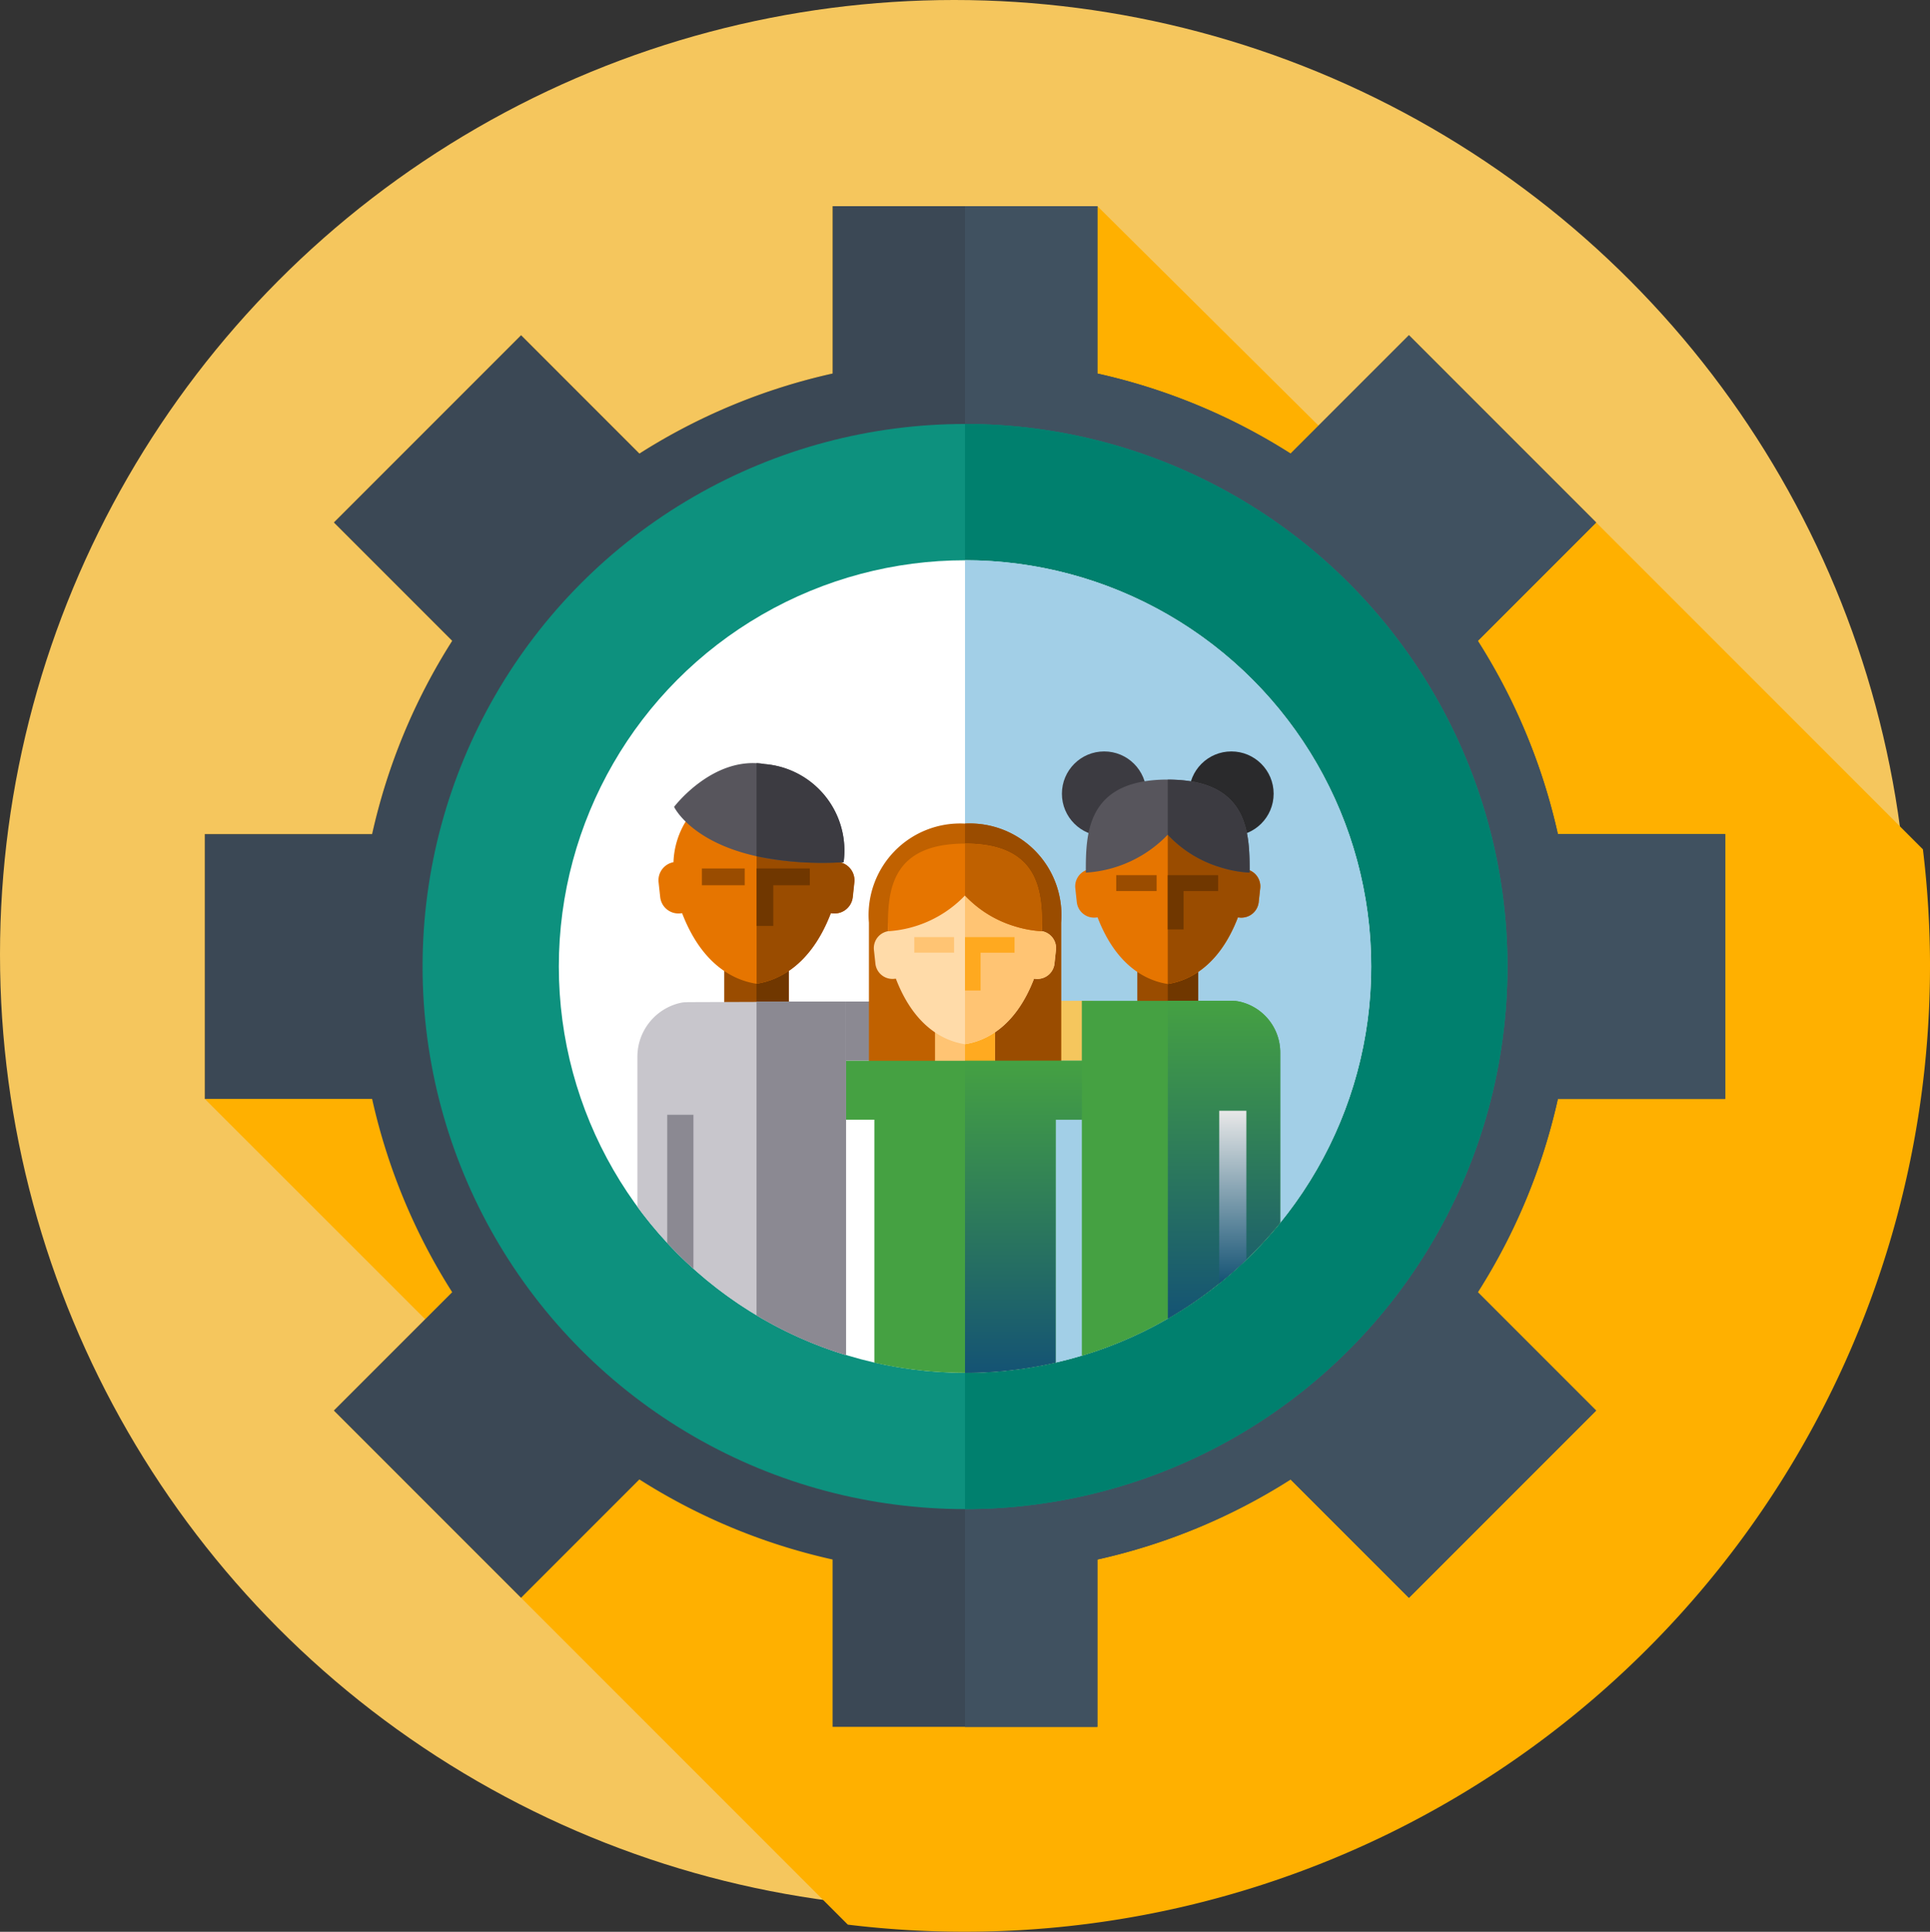 <svg xmlns="http://www.w3.org/2000/svg" xmlns:xlink="http://www.w3.org/1999/xlink" width="105.171" height="105.243" viewBox="0 0 105.171 105.243"><rect x="0" y="0" width="105.171" height="105.243" fill="#333333" stroke="none"/><defs><style>.a{fill:#f5c65d;}.b{fill:#ffb000;}.c{fill:#3b4855;}.d{fill:#405160;}.e{fill:#0d917e;}.f{fill:#00806e;}.g{fill:#fff;}.h{fill:#a2cfe7;}.i{fill:#3c3b41;}.j{fill:#2a2a2c;}.k{fill:#8b8992;}.l{fill:#c06100;}.m{fill:#9a4c00;}.n{fill:#ffc473;}.o{fill:#ffaa20;}.p{fill:#45a142;}.q{fill:url(#a);}.r{fill:#ffdba9;}.s{fill:#ffa91f;}.t{fill:#e67500;}.u{fill:#703700;}.v{fill:#c8c6cc;}.w{fill:#57555c;}.x{fill:url(#b);}.y{fill:url(#d);}</style><linearGradient id="a" x1="0.5" x2="0.5" y2="1" gradientUnits="objectBoundingBox"><stop offset="0" stop-color="#45a142"/><stop offset="1" stop-color="#145374"/></linearGradient><linearGradient id="b" x1="0.5" x2="0.5" y2="1" gradientUnits="objectBoundingBox"><stop offset="0" stop-color="#45a142"/><stop offset="1" stop-color="#45a142"/></linearGradient><linearGradient id="d" x1="0.5" x2="0.5" y2="1" gradientUnits="objectBoundingBox"><stop offset="0" stop-color="#e8e8e8"/><stop offset="1" stop-color="#145374"/></linearGradient></defs><g transform="translate(0 -0.2)"><circle class="a" cx="52" cy="52" r="52" transform="translate(0 0.2)"/><path class="b" d="M148.344,95.758a53.083,53.083,0,0,0-.387-6.385L119.949,61.365l-4.925,4.925L102.972,54.333H88.544V63.45a32.91,32.91,0,0,0-10.529,4.363l-6.448-6.448-10.2,10.2,6.448,6.448A32.905,32.905,0,0,0,63.45,88.544H54.333v14.427l12.008,12-4.976,4.976,28.008,28.008a52.6,52.6,0,0,0,58.97-52.2Z" transform="translate(-43.172 -42.901)"/><path class="c" d="M137.183,102.972V88.544h-9.117A32.905,32.905,0,0,0,123.7,78.015l6.448-6.448-10.2-10.2L113.5,67.814a32.91,32.91,0,0,0-10.529-4.363V54.333H88.544V63.45a32.91,32.91,0,0,0-10.529,4.363l-6.448-6.448-10.2,10.2,6.448,6.448A32.906,32.906,0,0,0,63.45,88.544H54.333v14.427H63.45A32.906,32.906,0,0,0,67.813,113.5l-6.448,6.448,10.2,10.2,6.448-6.448a32.905,32.905,0,0,0,10.529,4.363v9.117h14.427v-9.117A32.91,32.91,0,0,0,113.5,123.7l6.448,6.448,10.2-10.2L123.7,113.5a32.906,32.906,0,0,0,4.363-10.529h9.117Z" transform="translate(-43.172 -42.901)"/><path class="d" d="M288.307,102.97a32.9,32.9,0,0,1-4.363,10.529l6.448,6.448-10.2,10.2-6.448-6.448a32.9,32.9,0,0,1-10.529,4.363v9.118H256V54.33h7.214v9.118a32.9,32.9,0,0,1,10.529,4.363l6.448-6.448,10.2,10.2-6.448,6.448a32.9,32.9,0,0,1,4.363,10.529h9.118V102.97Z" transform="translate(-203.414 -42.898)"/><circle class="e" cx="29.559" cy="29.559" r="29.559" transform="translate(23.027 23.298)"/><path class="f" d="M285.559,141.659A29.557,29.557,0,0,1,256,171.218V112.1A29.557,29.557,0,0,1,285.559,141.659Z" transform="translate(-203.414 -88.802)"/><circle class="g" cx="22.133" cy="22.133" r="22.133" transform="translate(30.452 30.724)"/><path class="h" d="M278.135,170.375A22.136,22.136,0,0,1,256,192.511V148.24A22.136,22.136,0,0,1,278.135,170.375Z" transform="translate(-203.414 -117.518)"/><circle class="i" cx="2.304" cy="2.304" r="2.304" transform="translate(57.866 41.138)"/><circle class="j" cx="2.304" cy="2.304" r="2.304" transform="translate(64.796 41.138)"/><rect class="a" width="3.992" height="3.263" transform="translate(55.537 54.725)"/><rect class="k" width="8.221" height="3.225" transform="translate(44.979 54.764)"/><path class="l" d="M235.746,218.1a4.988,4.988,0,0,0-5.236,5.4v8.892h10.472V223.5A4.989,4.989,0,0,0,235.746,218.1Z" transform="translate(-183.16 -173.03)"/><path class="m" d="M261.237,223.5v8.891H256V218.1A4.989,4.989,0,0,1,261.237,223.5Z" transform="translate(-203.415 -173.029)"/><rect class="n" width="3.265" height="4.119" transform="translate(50.953 56.37)"/><rect class="o" width="1.633" height="4.119" transform="translate(52.586 56.37)"/><path class="p" d="M231.537,280.99V284.2h-3.589v13.237a22.309,22.309,0,0,1-9.878,0V284.2H214.48V280.99Z" transform="translate(-170.423 -222.999)"/><path class="q" d="M264.529,280.98v3.213H260.94v13.237a22.111,22.111,0,0,1-4.94.555v-17Z" transform="translate(-203.414 -222.991)"/><path class="r" d="M241,230.977a4.206,4.206,0,0,0-8.407,0,.934.934,0,0,0-.755,1.015l.081.751a.934.934,0,0,0,1.026.826l.088-.009c1.042,2.714,2.725,3.412,3.763,3.571,1.038-.159,2.72-.857,3.763-3.571l.088.009a.934.934,0,0,0,1.026-.826l.081-.751A.935.935,0,0,0,241,230.977Z" transform="translate(-184.215 -180.042)"/><path class="n" d="M260.958,231.991l-.081.751a.934.934,0,0,1-1.026.826l-.088-.009c-1.042,2.714-2.725,3.412-3.763,3.571v-10.2a4.326,4.326,0,0,1,4.2,3.945c0,.036.006.071.008.1A.934.934,0,0,1,260.958,231.991Z" transform="translate(-203.414 -180.042)"/><path class="s" d="M256,248.192v2.91h.85v-2.06h1.85v-.849Z" transform="translate(-203.415 -196.939)"/><rect class="n" width="2.166" height="0.849" transform="translate(49.823 51.253)"/><path class="t" d="M235.538,228.172a6.346,6.346,0,0,0,4.2-1.946h0a6.346,6.346,0,0,0,4.2,1.946c0-1.962,0-4.775-4.2-4.775S235.538,226.21,235.538,228.172Z" transform="translate(-187.156 -177.237)"/><path class="l" d="M260.2,228.173a5.911,5.911,0,0,1-1.445-.257A6.069,6.069,0,0,1,256,226.227V223.4C260.2,223.4,260.2,226.211,260.2,228.173Z" transform="translate(-203.414 -177.238)"/><rect class="m" width="3.515" height="4.433" transform="translate(39.466 53.022)"/><rect class="u" width="1.757" height="4.433" transform="translate(41.224 53.022)"/><path class="t" d="M184.548,211.469a4.526,4.526,0,0,0-9.047,0,1,1,0,0,0-.812,1.092l.088.808a1,1,0,0,0,1.1.889l.094-.01c1.122,2.92,2.932,3.672,4.049,3.843,1.117-.171,2.927-.923,4.049-3.843l.094.01a1,1,0,0,0,1.1-.889l.087-.808A1,1,0,0,0,184.548,211.469Z" transform="translate(-138.801 -164.296)"/><path class="m" d="M206.023,212.561l-.087.808a1,1,0,0,1-1.1.888l-.095-.01c-1.122,2.92-2.932,3.672-4.049,3.843V207.111a4.655,4.655,0,0,1,4.515,4.245q.005.059.009.113A1.006,1.006,0,0,1,206.023,212.561Z" transform="translate(-159.463 -164.296)"/><path class="u" d="M200.687,229.994v3.131h.914v-2.217h1.991v-.914Z" transform="translate(-159.463 -182.479)"/><rect class="m" width="2.331" height="0.914" transform="translate(38.25 47.515)"/><path class="v" d="M180.46,265.29v19.262a22.1,22.1,0,0,1-8.315-4.708c-.5-.446-.972-.916-1.428-1.405a21.678,21.678,0,0,1-1.627-1.97v-8.184a3.011,3.011,0,0,1,2.348-2.925l.041-.008.041-.008a.045.045,0,0,1,.016,0l.033-.008h.006a.137.137,0,0,1,.029,0,.527.527,0,0,1,.055-.008,4145137795.518,4145137795.518,0,0,0,.025,0,.208.208,0,0,1,.033,0,.007.007,0,0,0,.006,0h.012a.04.04,0,0,1,.016,0c.027,0,.055-.006.084-.008h0l.027,0h.006l.047,0,.084,0Z" transform="translate(-134.357 -210.524)"/><g transform="translate(36.36 54.766)"><path class="k" d="M205.569,265.29v19.262a21.912,21.912,0,0,1-4.879-2.169V265.29Z" transform="translate(-195.826 -265.29)"/><path class="k" d="M178.438,295.31V303.7c-.5-.446-.972-.916-1.428-1.405V295.31Z" transform="translate(-177.01 -289.144)"/></g><path class="w" d="M178.825,204.422s1.594,3.4,9.238,3.015a4.726,4.726,0,0,0-4.3-5.346C180.948,201.615,178.825,204.422,178.825,204.422Z" transform="translate(-142.092 -160.263)"/><path class="i" d="M205.434,207.456a17.746,17.746,0,0,1-4.748-.326v-5.069a3.673,3.673,0,0,1,.445.049A4.726,4.726,0,0,1,205.434,207.456Z" transform="translate(-159.463 -160.283)"/><rect class="m" width="3.317" height="4.186" transform="translate(61.975 53.079)"/><rect class="u" width="1.66" height="4.186" transform="translate(63.635 53.079)"/><path class="x" d="M297.811,267.919v9.264a22.481,22.481,0,0,1-1.847,2.007c-.472.454-.968.887-1.479,1.3a22.107,22.107,0,0,1-7.485,3.94V265.09h7.982l.066,0h.035l.053,0,.045,0h.006l.027,0h0c.027,0,.051,0,.078.008l.016,0h.012s0,0,0,0a.158.158,0,0,1,.031,0,.026.026,0,0,1,.012,0h.01l.08.012.006,0,.033.006.047.008a.148.148,0,0,0,.029.008l.014,0A2.839,2.839,0,0,1,297.811,267.919Z" transform="translate(-228.047 -210.365)"/><path class="q" d="M315.919,267.919v9.264a22.473,22.473,0,0,1-1.847,2.007c-.472.454-.967.887-1.479,1.3a21.877,21.877,0,0,1-2.8,1.919V265.09h3.3l.066,0h.035l.053,0,.045,0h.006l.027,0h0c.027,0,.051,0,.078.008l.017,0h.012s0,0,0,0a.158.158,0,0,1,.031,0,.026.026,0,0,1,.012,0h.01l.08.012.006,0,.033.006.047.008a.149.149,0,0,0,.029.008l.014,0A2.839,2.839,0,0,1,315.919,267.919Z" transform="translate(-246.155 -210.365)"/><path class="y" d="M324.919,294.25v8.11c-.472.454-.967.887-1.479,1.3V294.25Z" transform="translate(-257.001 -233.536)"/><path class="t" d="M294.547,214.274a4.274,4.274,0,0,0-8.543,0,.949.949,0,0,0-.767,1.031l.083.763a.949.949,0,0,0,1.043.839l.089-.01c1.059,2.758,2.769,3.468,3.824,3.629,1.055-.161,2.764-.871,3.824-3.629l.089.01a.949.949,0,0,0,1.043-.839l.083-.763A.949.949,0,0,0,294.547,214.274Z" transform="translate(-226.642 -166.718)"/><path class="m" d="M314.824,215.305l-.083.763a.949.949,0,0,1-1.043.839l-.089-.01c-1.059,2.758-2.769,3.467-3.824,3.629V210.159a4.4,4.4,0,0,1,4.263,4.009c0,.037.006.072.008.107A.949.949,0,0,1,314.824,215.305Z" transform="translate(-246.152 -166.718)"/><path class="u" d="M309.787,231.768v2.957h.863v-2.094h1.881v-.863Z" transform="translate(-246.153 -183.888)"/><rect class="m" width="2.201" height="0.863" transform="translate(60.827 47.88)"/><path class="w" d="M288.049,211.48a6.739,6.739,0,0,0,4.463-2.066h0a6.739,6.739,0,0,0,4.463,2.066c0-2.083,0-5.07-4.463-5.07S288.049,209.4,288.049,211.48Z" transform="translate(-228.88 -163.739)"/><path class="i" d="M314.24,211.48a6.284,6.284,0,0,1-1.534-.272,6.444,6.444,0,0,1-2.929-1.794v-3C314.24,206.41,314.24,209.4,314.24,211.48Z" transform="translate(-246.145 -163.739)"/></g></svg>